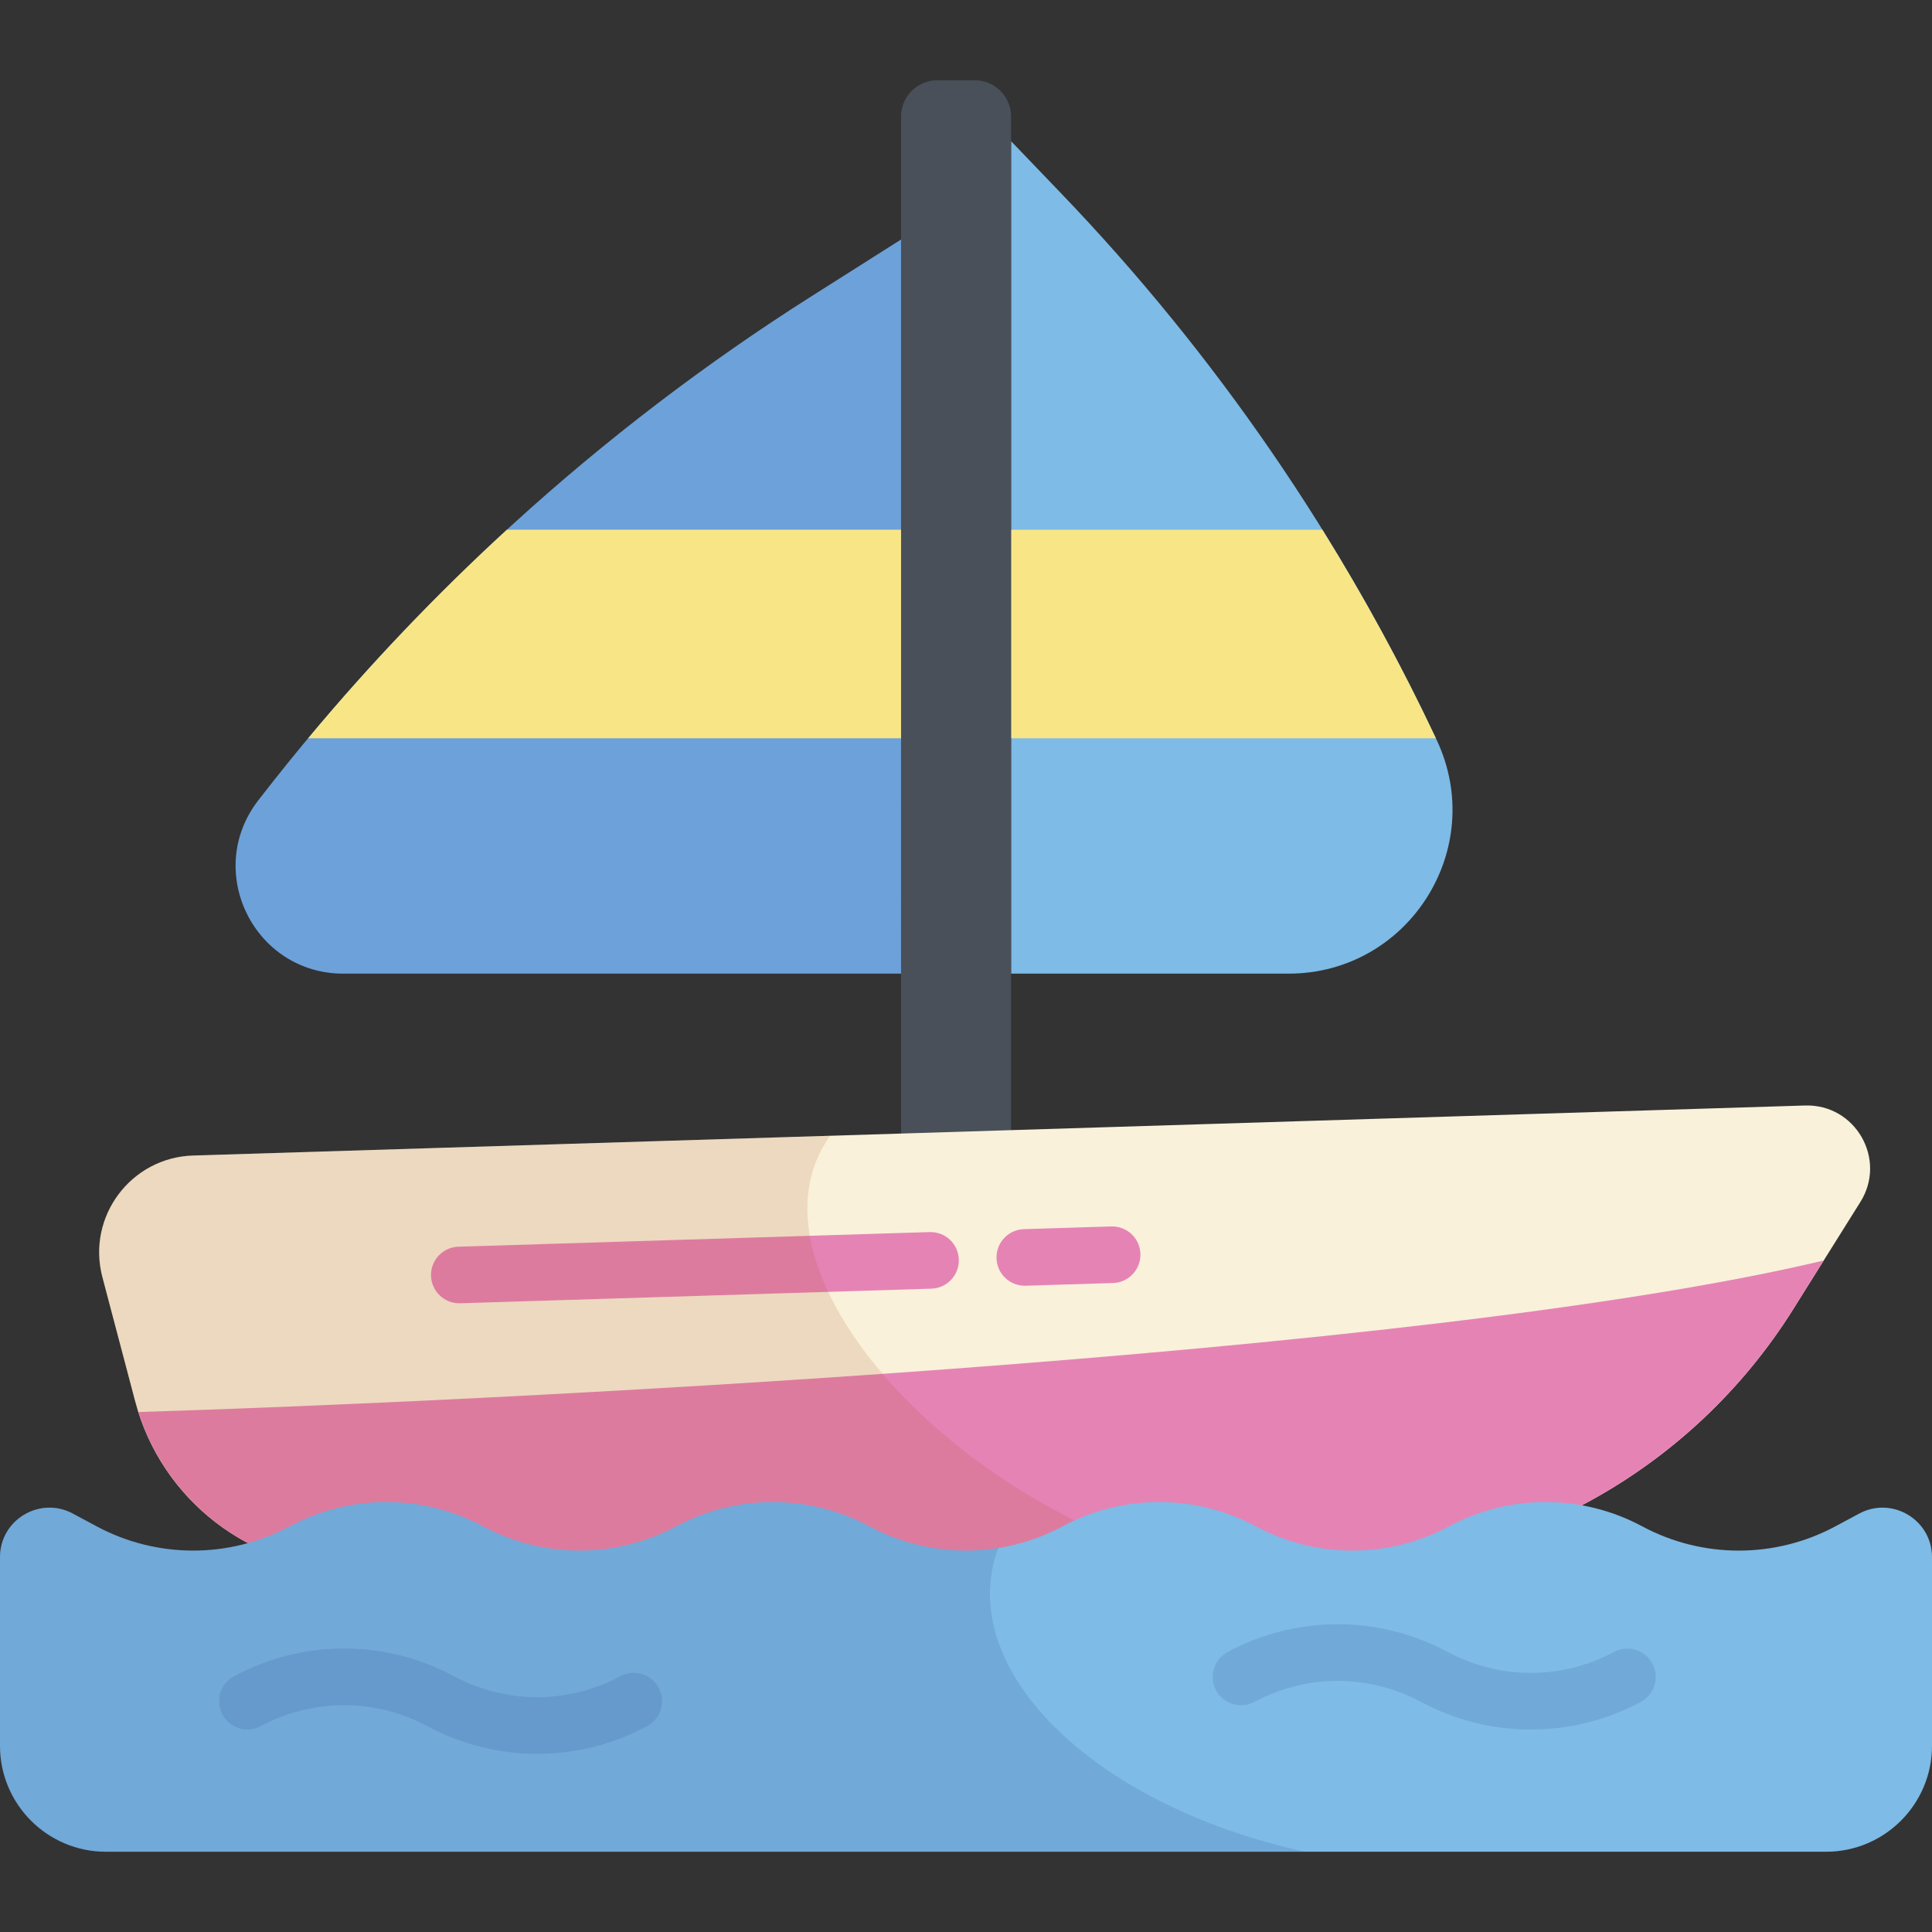 <?xml version="1.0" encoding="iso-8859-1"?>
<!-- Generator: Adobe Illustrator 19.0.0, SVG Export Plug-In . SVG Version: 6.00 Build 0)  -->
<svg version="1.1" id="Capa_1" xmlns="http://www.w3.org/2000/svg" xmlns:xlink="http://www.w3.org/1999/xlink" x="0px" y="0px"
	 viewBox="0 0 512 512" style="enable-background:new 0 0 512 512;" xml:space="preserve">
<rect x="0" y="0" width="512" height="512" fill="#333333" stroke="none"/>
<path style="fill:#6DA1D9;" d="M238.794,63.468l-23.565,14.929C158.888,114.091,109.21,159.344,68.43,212.12l0,0
	c-14.469,18.725-1.122,45.906,22.542,45.906h147.823V63.468H238.794z"/>
<path style="fill:#F8E686;" d="M238.794,195.652v-55.264H134.327c-18.744,17.21-36.342,35.67-52.67,55.264L238.794,195.652
	L238.794,195.652z"/>
<path style="fill:#7EBBE6;" d="M267.946,37.415l13.262,13.821c40.846,42.57,74.473,91.52,99.554,144.919l0,0
	c13.523,28.792-7.486,61.871-39.295,61.871h-73.521L267.946,37.415L267.946,37.415z"/>
<path style="fill:#F8E686;" d="M267.946,195.652H380.52c-8.957-19.019-19.012-37.464-30.078-55.264h-82.495L267.946,195.652
	L267.946,195.652z"/>
<path style="fill:#495059;" d="M258.322,21.269h-9.904c-5.315,0-9.624,4.309-9.624,9.624v299.321h29.152V30.893
	C267.946,25.578,263.637,21.269,258.322,21.269z"/>
<path style="fill:#F9F1DA;" d="M350.747,415.85H93.627c-27.147,0-50.888-18.288-57.816-44.536l-8.672-32.856
	c-4.216-15.975,7.527-31.719,24.041-32.231l427.172-13.259c13.353-0.414,21.764,14.238,14.672,25.56l-17.801,28.416
	C448.366,389.816,401.337,415.85,350.747,415.85z"/>
<g>
	<path style="fill:#E683B5;" d="M36.659,374.199c7.854,24.692,30.829,41.651,56.968,41.651h257.12
		c50.59,0,97.619-26.034,124.476-68.907l8.081-12.9C376.027,359.646,124.723,371.521,36.659,374.199z"/>
	<path style="fill:#E683B5;" d="M271.578,340.734c-4.035,0-7.366-3.206-7.492-7.267c-0.129-4.14,3.123-7.601,7.264-7.729
		l23.142-0.718c4.169-0.114,7.601,3.124,7.728,7.264c0.129,4.141-3.123,7.601-7.264,7.729l-23.142,0.718
		C271.735,340.733,271.656,340.734,271.578,340.734z"/>
	<path style="fill:#E683B5;" d="M121.712,345.386c-4.035,0-7.366-3.206-7.492-7.268c-0.129-4.14,3.123-7.6,7.264-7.729
		l124.885-3.876c4.166-0.117,7.601,3.124,7.729,7.264c0.129,4.14-3.123,7.6-7.264,7.729l-124.885,3.876
		C121.869,345.385,121.79,345.386,121.712,345.386z"/>
</g>
<path style="opacity:0.15;fill:#A95425;enable-background:new    ;" d="M51.181,306.227c-16.514,0.513-28.257,16.256-24.041,32.231
	l8.672,32.856c6.928,26.248,30.668,44.536,57.816,44.536h225.459c-68.7-17.565-123.895-80.371-99.081-114.863L51.181,306.227z"/>
<path style="fill:#7EBBE6;" d="M512,462.64v-49.976c0-9.908-10.571-16.233-19.302-11.549l-6.298,3.379
	c-15.989,8.578-35.211,8.578-51.2,0l0,0c-15.989-8.578-35.211-8.578-51.2,0l0,0c-15.989,8.578-35.211,8.578-51.2,0l0,0
	c-15.989-8.578-35.211-8.578-51.2,0l0,0c-15.989,8.578-35.211,8.578-51.2,0l0,0c-15.989-8.578-35.211-8.578-51.2,0l0,0
	c-15.989,8.578-35.211,8.578-51.2,0l0,0c-15.989-8.578-35.211-8.578-51.2,0l0,0c-15.989,8.578-35.211,8.578-51.2,0l-6.298-3.379
	C10.571,396.431,0,402.756,0,412.664v49.976c0,15.514,12.577,28.091,28.091,28.091H483.91C499.423,490.731,512,478.154,512,462.64z"
	/>
<g>
	<path style="opacity:0.15;fill:#2E4486;enable-background:new    ;" d="M28.091,490.731h317.634
		c-57.362-12.718-92.818-49.212-81.172-80.507c-11.551,1.847-23.56-0.047-34.153-5.73l0,0c-15.989-8.578-35.211-8.578-51.2,0l0,0
		c-15.989,8.578-35.211,8.578-51.2,0s-35.211-8.578-51.2,0l0,0c-15.989,8.578-35.211,8.578-51.2,0l-6.298-3.379
		C10.571,396.431,0,402.756,0,412.664v49.976C0,478.154,12.577,490.731,28.091,490.731z"/>
	<path style="opacity:0.15;fill:#2E4486;enable-background:new    ;" d="M142.363,464.781c-10.01,0-20.021-2.447-29.146-7.343
		c-13.81-7.41-30.299-7.409-44.108,0c-3.649,1.959-8.195,0.586-10.155-3.063c-1.958-3.65-0.586-8.197,3.063-10.155
		c18.25-9.792,40.042-9.792,58.292,0c13.813,7.409,30.302,7.408,44.108,0c3.654-1.958,8.196-0.586,10.155,3.064
		c1.958,3.65,0.586,8.196-3.063,10.154C162.385,462.334,152.374,464.781,142.363,464.781z"/>
	<path style="opacity:0.15;fill:#2E4486;enable-background:new    ;" d="M405.685,458.348c-10.011,0-20.02-2.448-29.146-7.343
		c-13.809-7.409-30.299-7.409-44.107,0c-3.652,1.961-8.196,0.586-10.154-3.063c-1.959-3.65-0.588-8.196,3.063-10.155
		c18.25-9.792,40.041-9.792,58.291,0c13.81,7.408,30.299,7.409,44.108,0c3.65-1.958,8.197-0.586,10.155,3.063
		c1.958,3.65,0.586,8.197-3.063,10.155C425.706,455.9,415.695,458.348,405.685,458.348z"/>
</g>
<g>
</g>
<g>
</g>
<g>
</g>
<g>
</g>
<g>
</g>
<g>
</g>
<g>
</g>
<g>
</g>
<g>
</g>
<g>
</g>
<g>
</g>
<g>
</g>
<g>
</g>
<g>
</g>
<g>
</g>
</svg>
